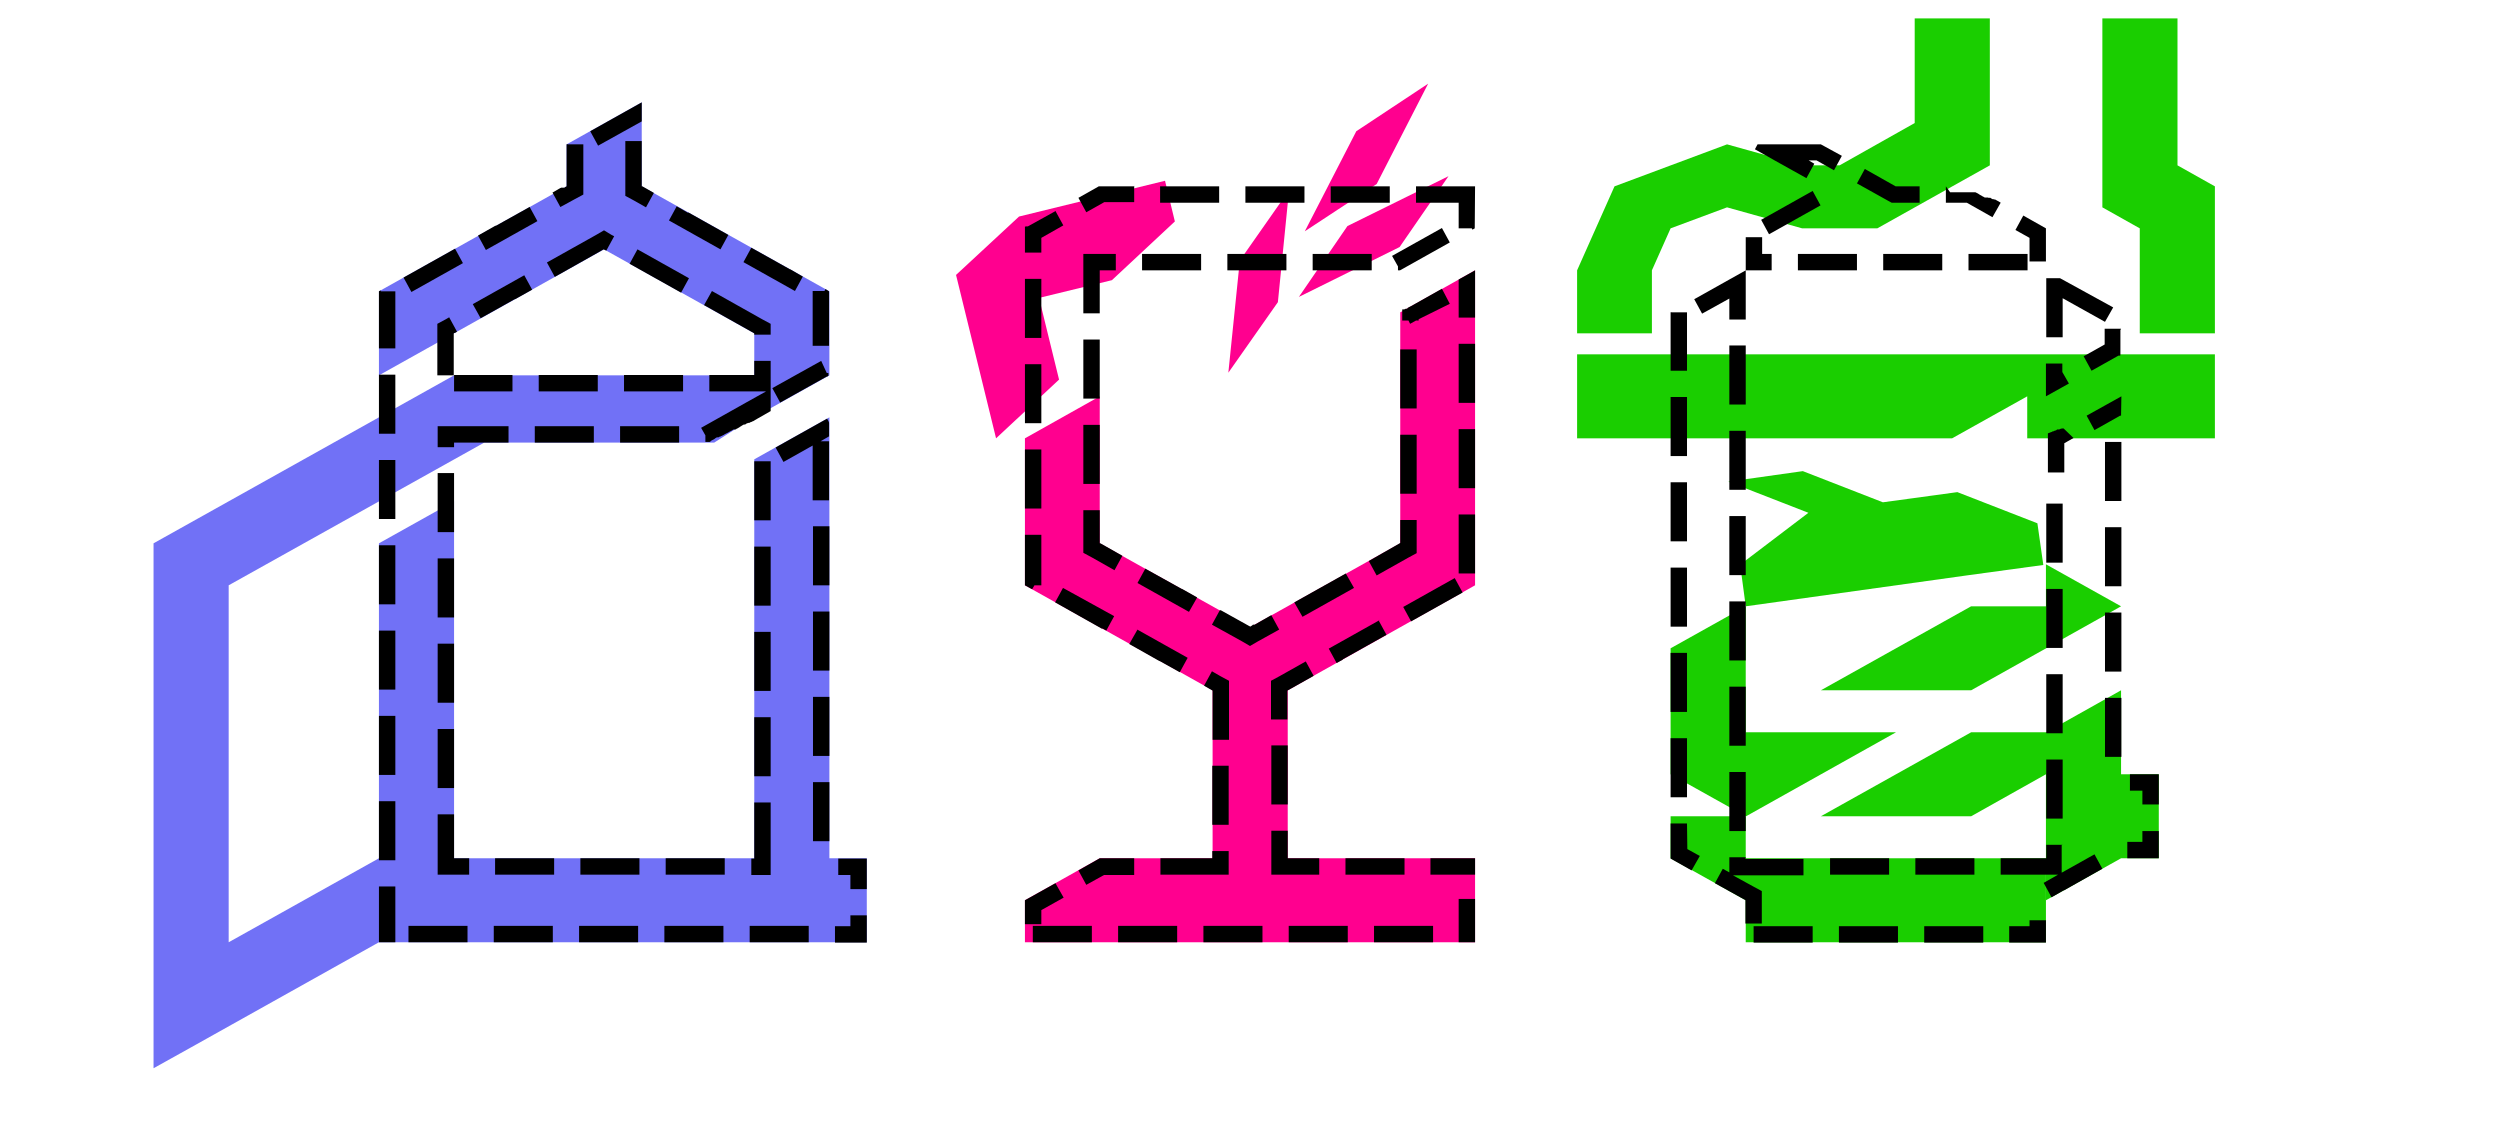 <?xml version="1.0" encoding="utf-8"?>
<!-- Generator: Adobe Illustrator 26.0.1, SVG Export Plug-In . SVG Version: 6.00 Build 0)  -->
<svg version="1.1" id="레이어_1" xmlns="http://www.w3.org/2000/svg" xmlns:xlink="http://www.w3.org/1999/xlink" x="0px"
	 y="0px" viewBox="0 0 762 344" style="enable-background:new 0 0 762 344;" xml:space="preserve">
<style type="text/css">
	.st0{fill:#FF008F;}
	.st1{fill:#1ACE00;}
	.st2{fill:#7171F6;}
</style>
<g id="레이어_5">
	<polygon class="st0" points="426.8,95.2 426.8,165.6 381,191.2 335.2,165.6 335.2,120.8 312.4,133.6 312.4,178.4 369.6,210.4 
		369.6,261.6 335.2,261.6 312.4,274.4 312.4,287.2 369.6,287.2 403.9,287.2 449.6,287.2 449.6,261.6 403.9,261.6 392.5,261.6 
		392.5,210.4 449.6,178.4 449.6,171.9 449.6,152.8 449.6,82.4 	"/>
	<polygon class="st0" points="316.7,90.8 338.9,85.4 358.1,67.5 355.1,55.1 310.6,66 310.6,66 310.6,66 291.4,83.8 303.6,133.6 
		322.8,115.7 	"/>
	<polygon class="st0" points="441.5,53.7 410.7,68.9 395.9,90.5 426.6,75.3 	"/>
	<polygon class="st0" points="435.3,25.5 413.4,40 397.7,70.5 419.6,56.1 	"/>
	<polygon class="st0" points="392.9,58 377.9,79.4 374.4,113.6 389.5,92.1 	"/>
	<polygon class="st1" points="646.5,184.8 600.8,210.4 555,210.4 600.8,184.8 623.6,184.8 623.6,172 	"/>
	<polygon class="st1" points="577.9,223.2 532.2,248.8 532.1,248.7 532.1,248.8 509.2,236 509.2,197.6 532.1,184.8 532.1,223.2 	"/>
	<polygon class="st1" points="596.6,150 573.9,153.1 549.5,143.6 526.8,146.8 551.2,156.3 530.4,172.1 532.1,184.8 600.1,175.3 
		622.8,172.2 621,159.5 	"/>
	<polygon class="st1" points="532.1,261.6 532.1,248.8 509.2,248.8 509.2,261.6 532.1,274.4 532.1,287.2 623.6,287.2 623.6,274.4 
		623.6,261.6 	"/>
	<polygon class="st1" points="646.5,210.4 623.7,223.2 600.8,223.2 555,248.8 600.8,248.8 623.6,236 623.6,274.4 646.5,261.6 
		646.5,261.6 658,261.6 658,236 646.5,236 	"/>
	<polygon class="st1" points="480.7,133.6 595,133.6 617.9,120.8 617.9,133.6 675.1,133.6 675.1,108 480.7,108 	"/>
	<polygon class="st1" points="503.5,82.4 509.2,69.6 526.4,63.2 549.3,69.6 572.2,69.6 606.5,50.4 606.5,44 606.5,24.8 606.5,5.6 
		583.6,5.6 583.6,37.5 560.7,50.4 549.3,50.4 526.4,44 492.1,56.8 480.7,82.4 480.7,101.6 503.5,101.6 	"/>
	<polygon class="st1" points="663.7,50.4 663.7,5.6 640.8,5.6 640.8,63.2 652.2,69.6 652.2,101.6 675.1,101.6 675.1,56.8 	"/>
	<polygon class="st2" points="252.8,261.6 252.8,127.2 229.9,140 229.9,261.6 138.4,261.6 138.4,152.8 115.5,165.6 115.5,261.6 
		69.7,287.2 69.7,178.4 147.6,134.9 217.7,134.9 229.9,127.1 229.9,127.2 252.8,114.4 252.8,88.8 195.6,56.8 195.6,31.2 172.7,44 
		172.7,56.8 115.5,88.8 115.5,114.4 138.4,101.6 184.1,76 229.9,101.6 229.9,114.4 138.4,114.4 138.4,114.4 69.7,152.8 46.8,165.6 
		46.8,325.6 58.3,319.2 58.3,319.2 115.5,287.2 115.5,287.2 229.9,287.2 264.2,287.2 264.2,261.6 	"/>
	<path d="M172.9,43.9l-0.2,0.1l0,0v12.8l0,0l-0.2,0.1l0,0l-0.2,0.1l0,0l-0.1,0.1l0,0l-0.1,0.1l0,0h-0.1l0,0l-0.1,0l0,0l0,0l0,0l0,0
		l0,0l0,0l0,0l0,0h-0.1l0,0l0,0h-0.1h-0.1l0,0l0,0l0,0l0,0l0,0h-0.1h-0.1l0,0H171l-0.1,0.1l0,0l0,0l0,0h-0.1l0,0l-2.4,1.4l2.4,4.4
		l4.4-2.4l2.6-1.4V44H173L172.9,43.9L172.9,43.9z M161.4,63.1l-10.2,5.7h-0.1l0,0h-0.1l0,0H151l0,0l-5.3,3l2.4,4.4l15.7-8.8
		l-2.4-4.4L161.4,63.1z M138.7,75.8L123,84.6l2.4,4.4l15.7-8.8L138.7,75.8z M116,88.5l-0.5,0.3l0,0v17.4h5V88.8h-4.4L116,88.5z
		 M120.5,114.2h-5v18h5C120.5,132.2,120.5,114.2,120.5,114.2z M120.5,140.2h-5v18h5V140.2z M120.5,166.2h-5v18h5V166.2z
		 M120.5,192.2h-5v18h5V192.2z M120.5,218.2h-5v18h5V218.2z M120.5,244.2h-5v18h5V244.2z M120.5,270.2h-5v17h5V270.2z M142.5,282.2
		h-18v5h18V282.2z M168.5,282.2h-18v5h18V282.2z M194.5,282.2h-18v5h18V282.2z M220.5,282.2h-18v5h18V282.2z M246.5,282.2h-18v5h18
		V282.2z M264.2,279h-5v3.3h-4.7v5h9.7V279z M264.2,261.7h-8.7v5h3.7v4.3h5V261.7z M252.8,238.4h-5v18h5V238.4z M252.8,212.4h-5v18
		h5V212.4z M252.8,186.4h-5v18h5V186.4z M252.8,160.4h-5v18h5V160.4z M252.1,127.6l-15.7,8.8l2.4,4.4l8.9-5v16.7h5v-18h-2.6l2.6-1.5
		v-4.1C252.8,128.8,252.1,127.6,252.1,127.6z M234.9,140.6h-5v18h5V140.6z M234.9,166.6h-5v18h5V166.6z M234.9,192.6h-5v18h5V192.6z
		 M234.9,218.6h-5v18h5V218.6z M234.9,244.6h-5v17.1h-0.9v5h5.9V244.6L234.9,244.6z M220.9,261.6h-18v5h18V261.6z M194.9,261.6h-18
		v5h18V261.6z M168.9,261.6h-18v5h18V261.6z M138.4,248.2h-5v18.4h9.6v-5h-4.6V248.2z M138.4,222.2h-5v18h5V222.2z M138.4,196.2h-5
		v18h5V196.2z M138.4,170.2h-5v18h5V170.2z M138.4,144.2h-5v18h5V144.2z M155,129.9h-21.6v6.4h5v-1.4H155V129.9z M181,129.9h-18v5
		h18V129.9z M207,129.9h-18v5h18V129.9z M250.3,110l1.9,3.5l0,0L250.3,110l-14.9,8.3l2.4,4.4l13.6-7.6l0,0l0.4-0.2l0,0l0,0l0,0l0,0
		l0,0l0.1-0.1h0.1h0.1l0,0l0,0l0,0l0.1-0.1h0.1l0,0l0,0l0.1-0.1h0.1v-0.9H252L250.3,110z M251.6,88.1l-0.3,0.6h-3.6v16.7h5V88.8l0,0
		L251.6,88.1L251.6,88.1z M229,75.5l-2.4,4.4l15.7,8.8l2.4-4.4l-3.8-2.2h-0.1l0,0l0,0l0,0L229,75.5z M206.3,62.8l-2.4,4.4l15.7,8.8
		l2.4-4.4l-12.1-6.8h-0.1l0,0h-0.1l0,0h-0.1l0,0l-3.3-1.9L206.3,62.8z M195.6,43h-5v16.7l2.6,1.4l3.7,2.1l2.4-4.4l-3.5-2h-0.1l0,0
		l0,0l0,0l0,0h-0.1l0,0l0,0l0,0V43H195.6z M195.6,31.2l-5,2.8l0,0l-10.7,6l2.4,4.4l13.3-7.4V31.2z M137.1,96.6l-1.2,0.7l-2.6,1.4
		v15.7h5v-12.8l0,0l0,0l0,0l0.1-0.1h0.1l0,0l0,0l0,0h0.1l0,0l0,0l0.7-0.4l-2.4-4.4L137.1,96.6z M159.8,83.9l-15.7,8.8l2.4,4.3
		l10.2-5.7l0,0l0.2-0.1l0,0l0,0h0.1l5.2-2.9L159.8,83.9L159.8,83.9z M184.1,70.2l-2.4,1.4L166.7,80l2.4,4.4l14.9-8.4l0,0l0.8,0.4
		l2.4-4.4l-0.8-0.4L184.1,70.2L184.1,70.2z M194.3,76l-2.4,4.4l15.7,8.8l2.4-4.4L194.3,76z M217,88.7l-2.4,4.3l15.3,8.6l0,0v0.4h5
		v-3.3l-2.6-1.4L217,88.7z M234.9,110h-5v4.3h-13.7v5h17.3l-6.1,3.4l-13.7,7.7l1.3,2.3l0,0l-1.3-2.3l1.3,2.3v2h1.2h0.1l0,0l0.2-0.1
		l0,0l0.1-0.1l0,0l0.1-0.1l0,0l0.1-0.1l0,0h0.1l0,0l0,0l0,0l0,0l0.1-0.1l0,0l0,0l0,0l0.2-0.1l0,0l0.4-0.2l0,0l0.3-0.2l0,0l0.1-0.1
		l0,0l0.5-0.3h0.1l0,0l0,0h0.1h0.3l0.3-0.2h0.1l0,0l0,0l0,0l0,0l0,0h0.1l0,0l0.3-0.2l0,0l0,0l0,0l0,0h0.1l0,0l0.4-0.2l0,0l0,0l0,0
		l0.4-0.2l0,0l0.1-0.1l0,0l0.6-0.3l0,0l0,0l0.2-0.1l0,0l0.9-0.5l0,0l0.1-0.1l0,0h0.1h0.1l0.1-0.1l0,0l0.2-0.1l0,0l0.3-0.2l0,0l0,0
		l0,0l0.2-0.1h0.6l0.2-0.1l0,0l0.1-0.1l0,0l0.1-0.1l0,0h0.1h0.1l0,0l0.1-0.1l0,0l0.2-0.1l0,0l0.1-0.1l0,0l0,0l0,0h0.1l0,0l0.1-0.1
		l0,0l0.1-0.1l0,0l0.2-0.1l0,0l0.2-0.1l0,0l0.1-0.1l0,0l0.7-0.4l0,0l0,0l0,0l0,0h0.1h0.1h0.1h0.1l0,0l0.6-0.4l0,0l0,0h0.1l0,0h0.1
		l0.2-0.1h0.1h0.1l0,0h0.1l0,0l0.3-0.2h0.1l0.1-0.1h0.1l0,0l0,0h0.1l0,0l0.3-0.2l0,0h0.1l0,0l0.2-0.1l0,0l0.2-0.1l0,0l0.1-0.1l0,0
		l0,0l0,0l0,0l4.9-2.8v-5l0,0V110H234.9z M208.2,114.3h-18v5h18V114.3z M182.2,114.3h-18v5h18V114.3z M156.2,114.3h-17.8v5h17.8
		V114.3z"/>
	<path d="M423.6,56.8h-18v5h18V56.8z M397.6,56.8h-18v5h18V56.8z M371.6,56.8h-18v5h18V56.8z M345.6,56.8h-10.4h-0.1l0,0h-0.1l0,0
		l0,0H335l0,0h-0.1l-6.2,3.5l2.4,4.4l5.5-3.1h9.1v-5L345.6,56.8z M321.6,64.4l-8.3,4.6l0,0h-0.1l0,0h-0.1h-0.1l0,0h-0.3l0,0l0,0
		h-0.1l0,0l-0.1,0.1l0,0h-0.1l0,0V77h5v-4.5l6.7-3.8l-2.4-4.4H321.6z M317.4,85h-5v18h5V85z M317.4,111h-5v18h5V111z M317.4,137h-5
		v18h5V137z M317.4,163h-5v15.4l0,0l2.2,1.2l0.7-1.2h2.1L317.4,163L317.4,163z M324,179.2l-2.4,4.4l14.2,8h0h0.2h0.1l0,0l1.1,0.6
		l2.4-4.4L324,179.2z M346.7,191.9l-2.5,4.4l9.2,5.2l0,0l0,0l0,0l0,0l0,0l0,0l0,0h0.1l0,0h0l6.1,3.4l2.4-4.4l-15.7-8.8L346.7,191.9z
		 M369.4,204.6L367,209l2.6,1.5v15h5v-18l-2.6-1.4L369.4,204.6L369.4,204.6z M374.5,233.4h-5v18h5V233.4z M374.5,259.4h-5v2.2h-15.8
		v5h20.8V259.4z M345.7,261.6h-10.5l-6.5,3.7l2.4,4.4l5.4-3h9.2L345.7,261.6L345.7,261.6z M321.7,269.2l-9.3,5.2l0,0v7.3h5v-4.3
		l6.8-3.8L321.7,269.2L321.7,269.2z M332.8,282.2h-18v5h18V282.2z M358.8,282.2h-18v5h18V282.2z M384.8,282.2h-18v5h18V282.2z
		 M410.8,282.2h-18v5h18V282.2z M436.8,282.2h-18v5h18V282.2z M449.6,274h-5v13.2h5V274z M449.6,261.6h-13.6v5h13.6L449.6,261.6
		L449.6,261.6z M428.1,261.6h-18v5h18V261.6z M392.5,253.2h-5v13.4h14.6v-5h-9.6V253.2z M392.5,227.2h-5v18h5V227.2z M398,201.6
		l-8,4.5l-2.6,1.4v11.8h5v-8.8l0,0l8-4.5L398,201.6z M420.7,188.9l-15.7,8.8l2.4,4.4l1.8-1l0,0l0,0l0,0l0,0l0,0l0,0l0,0l0,0l0,0l0,0
		l0,0l0,0l0,0h0l0,0l0.1-0.1l0,0l0.1-0.1l0,0l13.2-7.4l-2.4-4.4L420.7,188.9z M443.4,176.2l-15.7,8.8l2.4,4.4l15.7-8.8L443.4,176.2
		L443.4,176.2z M449.6,156.8h-5v18h5V156.8z M449.6,130.8h-5v18h5V130.8z M449.6,104.8h-5v18h5V104.8z M449.6,82.4l-5,2.8v11.6h5
		V82.4L449.6,82.4z M439.5,88l-9.4,5.3l0,0l-0.2,0.1l0,0l-0.4,0.2l0,0l-0.2,0.1h0l-0.1,0.1h-0.1h0l0,0L429,94l0,0l0,0l-0.1,0.1l0,0
		h-0.1l0,0h-0.1h0h-0.1h-0.1l0,0l0,0h0l0,0h-0.1l0,0l-0.1,0.1l0,0l0,0l0,0l0,0l0,0h0h-0.1l0,0l0,0l0,0l0,0l-0.1,0.1l0,0H428l0,0
		h-0.1h-0.1h-0.1l0,0l0,0l0,0l0,0h-0.1l0,0l0,0h-0.1h-0.1v3.4h1.9l0.5,1l1.8-1h0.8v-0.4l9.5-4.7L439.5,88z M431.8,106.5h-5v18h5
		V106.5z M431.8,132.5h-5v18h5V132.5z M431.8,158.5h-5v7l0,0l-9.6,5.5l2.4,4.4l9.6-5.4l2.6-1.4L431.8,158.5L431.8,158.5z
		 M410.2,174.8l-15.7,8.8l2.5,4.4l15.7-8.8L410.2,174.8L410.2,174.8z M371.8,186l-2.4,4.4l9.2,5.1l2.4,1.4l2.4-1.4l6.5-3.6l-2.4-4.4
		l-4.9,2.8l0,0l-0.1,0.1l0,0l0,0l0,0h-0.1h-0.1h0l0,0h0h-0.1h-0.1l0,0l0,0H382h-0.1l0,0l-0.1,0.1l0,0l-0.1,0.1l0,0l-0.3,0.2l0,0
		l-0.3,0.2l-0.1-0.1l0,0l0,0l0,0h0l0,0l0,0h-0.1l-8.8-4.9L371.8,186z M349.1,173.3l-2.4,4.4l15.7,8.8l2.5-4.4l-4.6-2.6l0,0l0,0l0,0
		l0,0h-0.1l0,0l0,0l0,0l0,0l-10.8-6L349.1,173.3z M335.2,155.5h-5v13l2.6,1.4l6.9,3.9l2.4-4.4l-6.7-3.8l0,0h-0.1h-0.1L335.2,155.5
		L335.2,155.5z M335.2,129.5h-5v18h5V129.5z M335.2,103.5h-5v18h5V103.5z M340.1,77.4h-9.9v18.1h5V82.4h4.9V77.4z M366.1,77.4h-18v5
		h18V77.4z M392.1,77.4h-18v5h18V77.4z M418.1,77.4h-18v5h18V77.4z M439.5,69.5L424.3,78l1.8,3.2l0,0l-1.8-3.2l1.8,3.2v1.2h0.6
		l0.2-0.1l0,0l15-8.4L439.5,69.5L439.5,69.5z M449.6,56.8h-18v5h13v7.8h4l0.2,0.4l0.7-0.4l0,0L449.6,56.8L449.6,56.8z"/>
	<path d="M509.4,95.1l-0.2,0.1l0,0V113h5V95.2h-4.8L509.4,95.1z M514.2,121h-5v18h5V121z M514.2,147h-5v18h5V147z M514.2,173h-5v18
		h5V173z M514.2,199h-5v18h5V199z M514.2,225h-5v18h5V225z M514.2,251h-5v10.7l0,0l6.4,3.6l2.5-4.4l-3.8-2.1L514.2,251L514.2,251z
		 M552.5,282.3h-18v5h18V282.3z M578.5,282.3h-18v5h18V282.3z M604.5,282.3h-18v5h18V282.3z M623.6,280.5h-5v1.8h-6.2v5h11.2V280.5z
		 M658,253.3h-5v3.3h-4.6v5h9.6V253.3L658,253.3z M658,236h-8.8v5h3.8v4.2h5V236z M646.6,212.7h-5v18h5V212.7z M646.6,186.7h-5v18h5
		V186.7z M646.6,160.7h-5v18h5V160.7z M646.6,134.7h-5v18h5V134.7z M646.6,120.8l-10.6,5.9l2.4,4.4l7.8-4.4h0.3L646.6,120.8
		L646.6,120.8z M629,130.6L629,130.6L629,130.6L629,130.6h-0.1h-0.2h0l0,0h-0.1l0,0l0,0l0,0h0l0,0l0,0h-0.1l0,0h-0.1l0,0l-0.2,0.1
		H628l-0.1,0.1l0,0l0,0l0,0h-0.1l-0.1,0.1l0,0l0,0l0,0l0,0l0,0l0,0l0,0l0,0h-0.1H627l-0.1,0.1l0,0l-0.1,0.1l0,0l0,0l0,0l0,0l0,0
		l-0.2,0.1l0,0l0,0l0,0l0,0h-0.1l0,0l-0.2,0.1l0,0h-0.1h-0.1l0,0l0,0l0,0l0,0l-0.1,0.1l0,0l-0.2,0.1l0,0l0,0l0,0l0,0l0,0h-0.1l0,0
		h-0.1l0,0l-0.3,0.2l0,0l0,0h-0.1l0,0l0,0l0,0h-0.1l0,0l-0.1,0.1l0,0l-0.3,0.1l0,0h0l0,0l-0.3,0.1l0,0l-0.2,0.1l0,0v11.9h5v-8.9
		l2.8-1.6L629,130.6z M628.7,153.5h-5v18h5V153.5z M628.7,179.5h-5v18h5V179.5z M628.7,205.5h-5v18h5V205.5z M628.7,231.5h-5v18h5
		V231.5z M628.7,257.5h-5v4.1h-13.9v5h17.5l-4.4,2.5l2.4,4.4l3.7-2.1l0,0l0,0h0.1l0,0l0,0h0l11.7-6.6l-2.4-4.4l-10,5.6v-8.4
		L628.7,257.5z M601.8,261.6h-18v5h18V261.6z M575.8,261.6h-18v5h18V261.6z M532.1,261.3h-5v4.6l-2-1.1l-2.4,4.4l9,5l0,0l0,0l0,0
		l0,0l0,0l0,0h0.1l0,0l0,0l0.1,0.1l0,0l0.1,0.1v7.1h5v-9.9l-2.6-1.4l-6.2-3.4h21.5v-5h-17.7L532.1,261.3L532.1,261.3z M532.1,235.3
		h-5v18h5V235.3z M532.1,209.3h-5v18h5V209.3z M532.1,183.3h-5v18h5V183.3z M532.1,157.3h-5v18h5V157.3z M532.1,131.3h-5v18h5V131.3
		z M532.1,105.3h-5v18h5V105.3z M532.1,82.4l-5,2.8l0,0l-10.7,6l2.4,4.4l8.3-4.6v6.4h5C532.1,97.3,532.1,82.4,532.1,82.4z"/>
	<path d="M552.5,58.2L536.8,67l2.4,4.4l15.7-8.8L552.5,58.2L552.5,58.2z M537.1,72.3h-5v10.1h7.9v-5h-2.9L537.1,72.3L537.1,72.3z
		 M566,77.4h-18v5h18V77.4z M592,77.4h-18v5h18V77.4z M600.8,77.4H600v5h18v-5H600.8z M627.9,84.8h-4.2v18h5V90.9l12.9,7.2l2.5-4.4
		L627.9,84.8L627.9,84.8z M628.6,110.8h-5v4.3l0,0v5.7l0,0l7-3.9l-2-3.5V110.8z M646.5,100.2h-5v4.8l-6.4,3.6l2.4,4.4l8.2-4.6h0.2
		l0,0l0,0l0,0h0.1l0,0l0,0l0,0l0,0h0.1l0,0l0.2-0.1l0,0v-7.7L646.5,100.2z M616.7,65.7l-2.4,4.4l4.3,2.4v7.2h5V69.6l0,0L616.7,65.7z
		 M593.1,56.8v5h6.4l7.8,4.4l2.5-4.4l-0.1-0.1l0,0l-1.6-0.9h-0.1l0,0l0,0l0,0l0,0h-0.1l0,0h-0.1l0,0l-0.2-0.1l0,0l0,0h-0.1l0,0l0,0
		h-0.1h-0.1l-0.5-0.3l0,0l0,0l0,0l-0.1-0.1l0,0l0,0l0,0l0,0l0,0l0,0l0,0h0l0,0h-0.1l0,0l0,0l0,0l0,0h-0.1h-0.1h0l0,0l0,0l0,0l0,0
		l0,0h-0.1h-0.1l0,0h-0.1l0,0l-0.2-0.1l0,0l0,0h-0.1l0,0h-0.2l0,0l0,0l0,0l0,0l0,0l0,0l0,0l0,0l0,0h-0.1l0,0l0,0l0,0l0,0l0,0l0,0
		l0,0l0,0h-0.1l0,0l-0.1,0l0,0h-0.1l0,0l0,0l0,0h0l0,0l-0.1,0l0,0H605l0,0l-0.1,0l0,0l0,0l0,0l0,0l-0.1-0.1l0,0l-0.2-0.1l0,0
		l-0.4-0.2l0,0l0,0l0,0l-0.3-0.2l0,0l-0.2-0.1l0,0l-0.2-0.1l0,0l-0.3-0.2l0,0l-0.3-0.2l0,0l-0.4-0.2l0,0l-0.4-0.2h-7.7L593.1,56.8z
		 M568.4,51.5l-2.4,4.4l9.5,5.3l1.1,0.6h8.5v-5h-7.2l0,0h-0.1L568.4,51.5L568.4,51.5z M555,44h-19.3l-0.8,1.5l6.2,3.5l0,0l9.5,5.3
		l2.4-4.4l-1.7-1h2.4l5.3,3l2.4-4.4L555,44L555,44z"/>
</g>
</svg>
